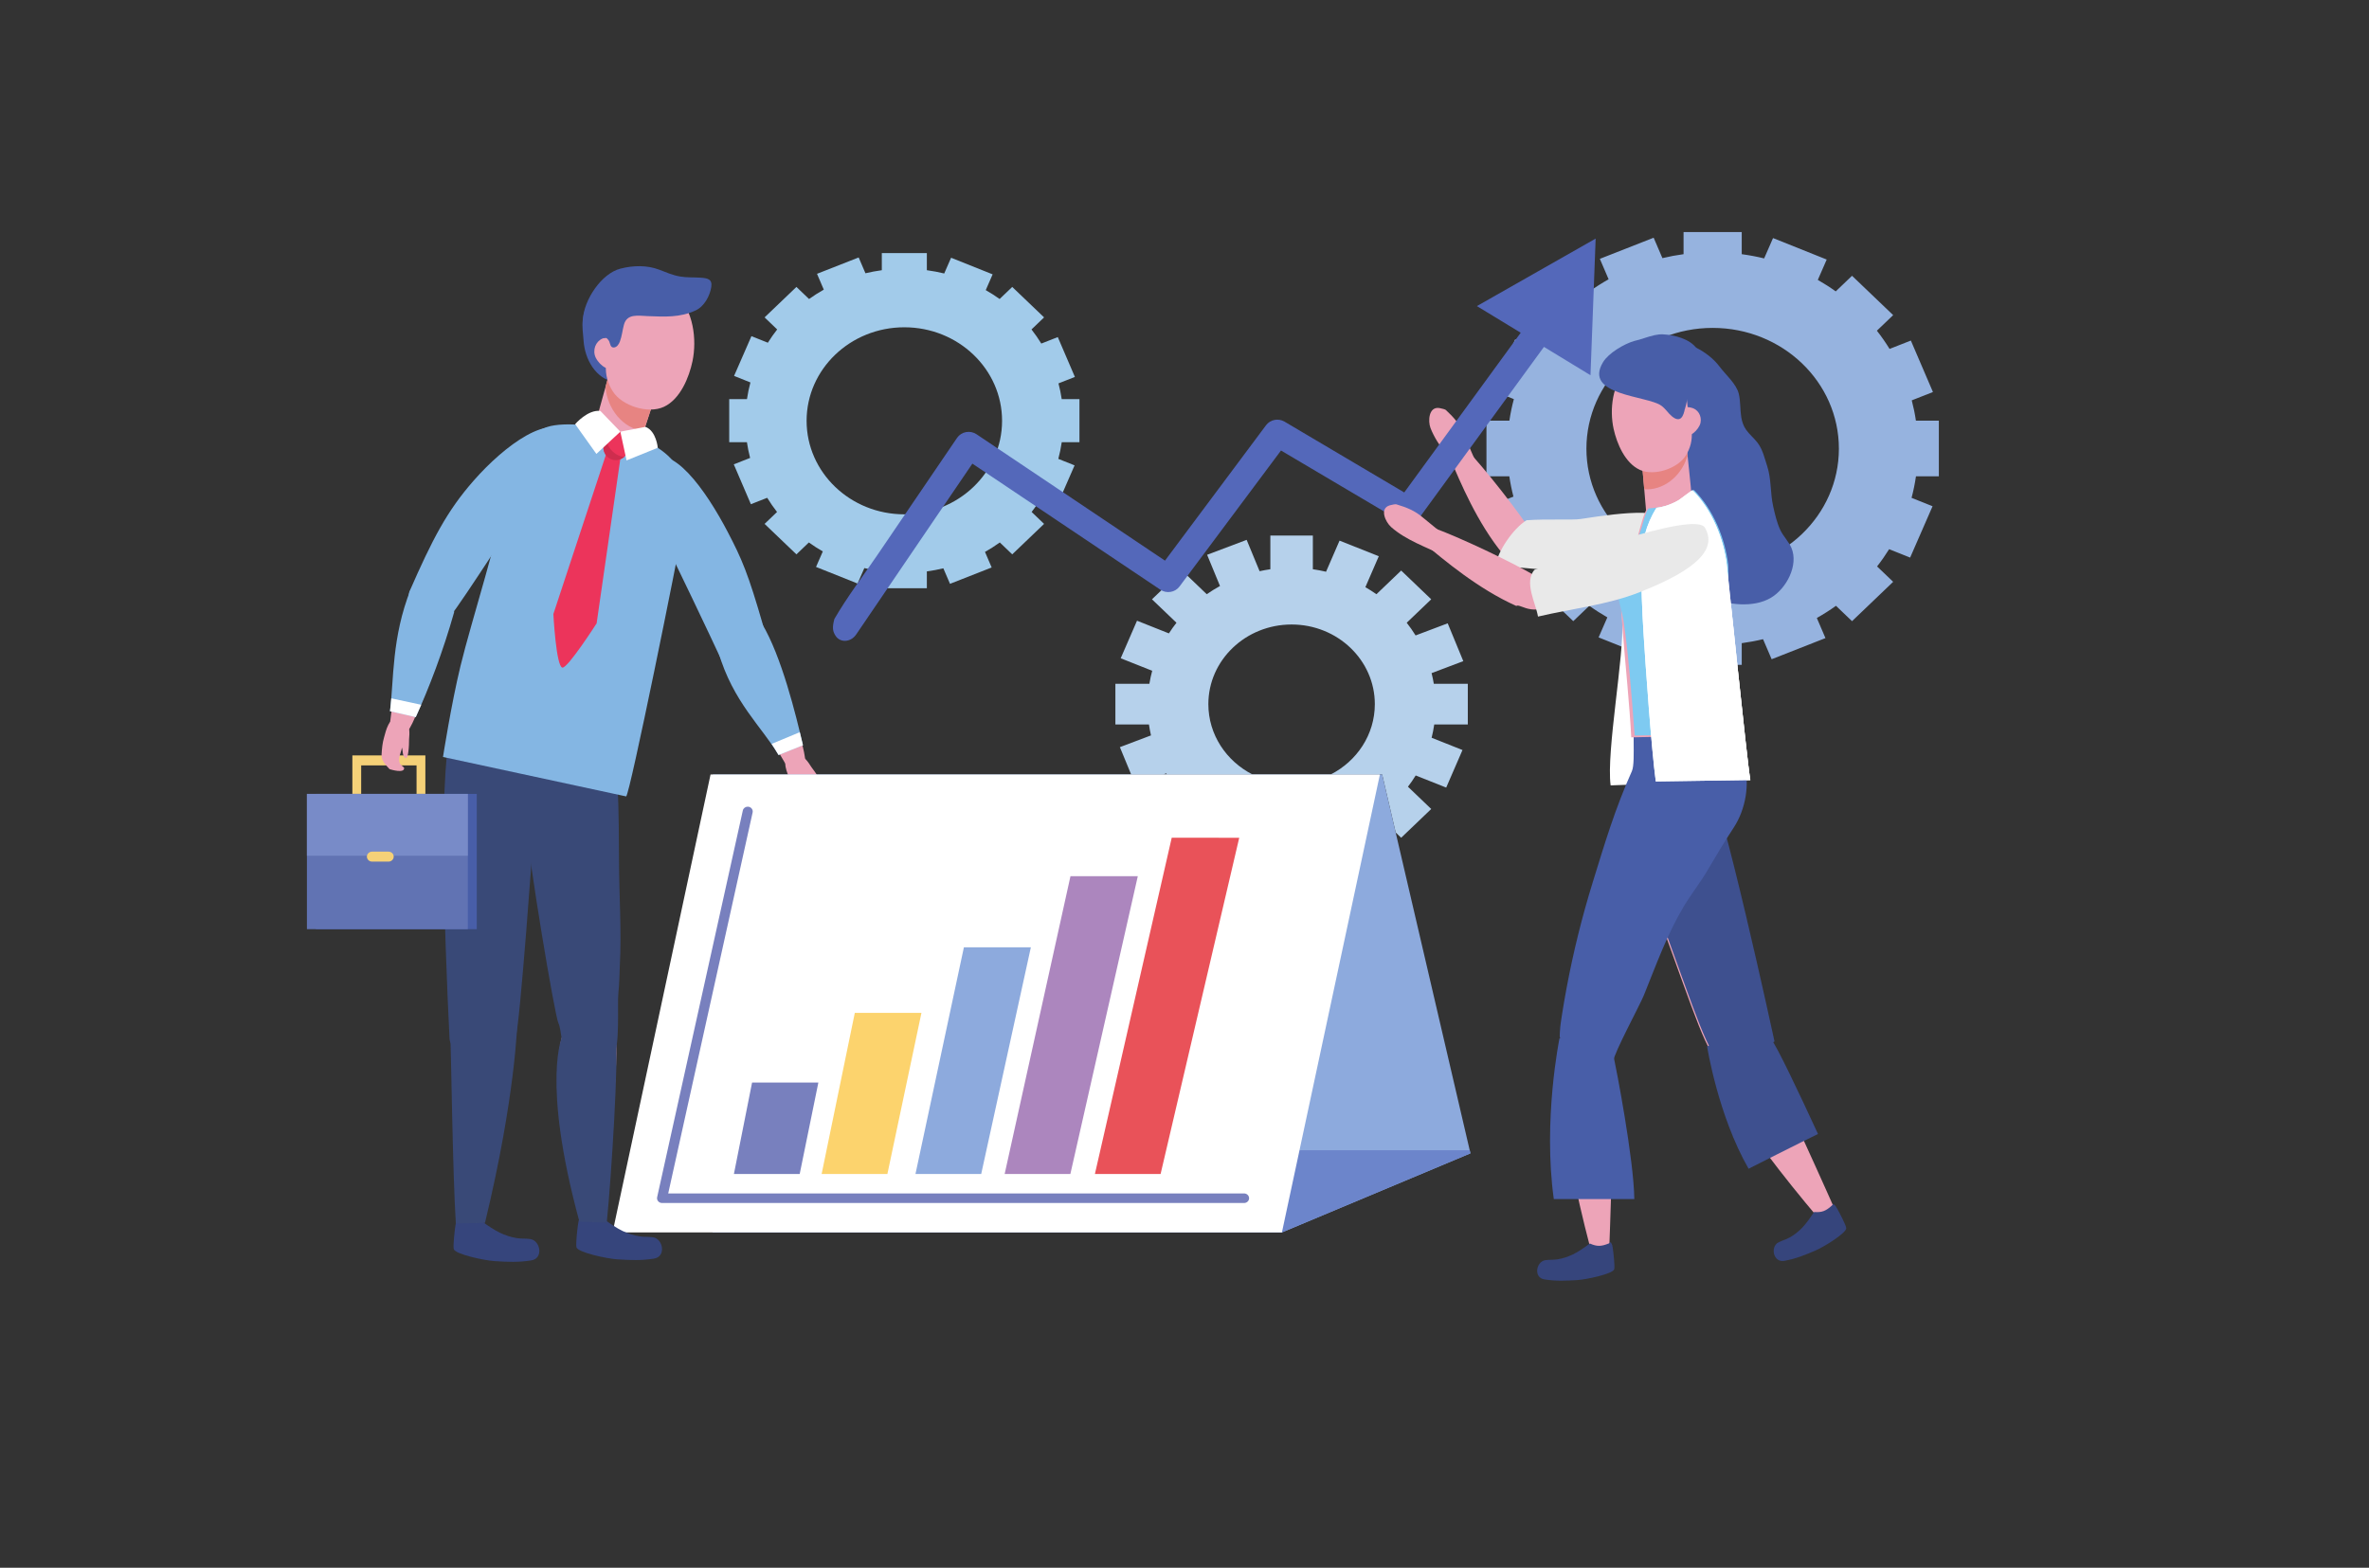 <?xml version="1.0" encoding="UTF-8" standalone="no"?>
<!-- Created with Inkscape (http://www.inkscape.org/) -->

<svg
        xmlns:dc="http://purl.org/dc/elements/1.1/"
        xmlns:cc="http://creativecommons.org/ns#"
        xmlns:rdf="http://www.w3.org/1999/02/22-rdf-syntax-ns#"
        xmlns:svg="http://www.w3.org/2000/svg"
        xmlns:sodipodi="http://sodipodi.sourceforge.net/DTD/sodipodi-0.dtd"
        xmlns:inkscape="http://www.inkscape.org/namespaces/inkscape"
        xmlns="http://www.w3.org/2000/svg"
        version="1.1"
        id="svg9273"
        xml:space="preserve"
        width="1064.89"
        height="704.845"
        viewBox="0 0 1064.89 704.845"
        sodipodi:docname="45240.svg"
        inkscape:version="0.92.4 (5da689c313, 2019-01-14)"><rect x="0" y="0" width="1064.89" height="704.845" fill="#333333" stroke="none"/>
    <defs
            id="defs9277"/>
    <sodipodi:namedview
            pagecolor="#ffffff"
            bordercolor="#666666"
            borderopacity="1"
            objecttolerance="10"
            gridtolerance="10"
            guidetolerance="10"
            inkscape:pageopacity="0"
            inkscape:pageshadow="2"
            inkscape:window-width="1920"
            inkscape:window-height="968"
            id="namedview9275"
            showgrid="false"
            fit-margin-top="0"
            fit-margin-left="0"
            fit-margin-right="0"
            fit-margin-bottom="0"
            inkscape:zoom="0.34757075"
            inkscape:cx="1194.332"
            inkscape:cy="-95.779451"
            inkscape:window-x="0"
            inkscape:window-y="32"
            inkscape:window-maximized="1"
            inkscape:current-layer="g9283"/>
    <g
            id="g9281"
            inkscape:groupmode="layer"
            inkscape:label="ink_ext_XXXXXX"
            transform="matrix(1.333,0,0,-1.333,-408.335,2049.291)"><g
       id="g9283"
       transform="scale(0.1)"><path
         d="m 7788.27,12548.011 -18.547,17.749 -45.556,195.505 h -173.82 c 88.711,45.136 149.091,134.496 149.091,237.346 0,148.345 -125.653,268.622 -280.656,268.622 -155.033,0 -280.716,-120.277 -280.716,-268.622 0,-102.85 60.441,-192.21 149.151,-237.346 h -288.849 c -0.78,1.293 -1.561,2.591 -2.341,3.889 l -10.293,-3.889 h -107.917 l -38.053,92.304 104.886,39.636 c -2.791,12.108 -5.072,24.389 -6.872,36.825 H 6824.55 v 137.172 h 114.609 c 2.461,14.877 5.642,29.552 9.543,43.941 l -106.206,42.189 54.979,126.681 107.527,-42.734 c 7.953,12.349 16.446,24.325 25.539,35.871 l -82.618,79.064 101.345,96.986 83.398,-79.812 c 14.315,9.995 29.23,19.243 44.655,27.715 l -43.425,105.257 133.306,50.374 43.635,-105.717 c 11.914,2.585 24.008,4.854 36.282,6.577 v 113.671 h 143.329 v -113.671 c 15.065,-2.125 29.89,-4.968 44.505,-8.387 l 45.495,104.885 132.375,-52.586 -45.315,-104.424 c 12.874,-7.352 25.298,-15.279 37.363,-23.694 l 83.399,79.812 101.344,-96.986 -82.618,-79.064 c 10.774,-13.7 20.707,-28.031 29.89,-42.822 l 108.277,40.897 52.608,-127.571 -106.987,-40.437 c 3.001,-11.833 5.582,-23.838 7.593,-36.015 h 114.609 v -137.172 h -113.229 c -2.191,-15.176 -5.132,-30.11 -8.793,-44.788 l 104.076,-41.354 -54.949,-126.687 -102.846,40.871 c -8.072,-13.09 -16.775,-25.754 -26.109,-37.976 l 78.477,-75.099 -101.344,-96.986"
         style="fill:#b6d1eb;fill-opacity:1;fill-rule:nonzero;stroke:none;stroke-width:0.294"
         id="path9301"
         inkscape:connector-curvature="0" /><path
            d="m 6188.783,13389.665 h -151.855 v 56.663 c -20.02,2.699 -39.713,6.404 -58.952,11.172 l -22.784,-52.155 -140.112,56.032 22.853,52.298 c -16.251,9.305 -31.967,19.386 -47.047,30.242 l -41.906,-40.121 -107.38,102.758 41.99,40.178 c -11.986,15.279 -22.994,31.305 -33.161,47.847 l -55.03,-21.625 -57.674,134.435 55.078,21.655 c -4.537,17.346 -8.115,35.066 -10.771,53.074 h -59.705 v 145.319 h 59.855 c 2.848,19.099 6.713,37.853 11.689,56.176 l -55.153,22.056 58.55,134.092 55.375,-22.172 c 9.687,15.48 20.161,30.414 31.436,44.774 l -42.48,40.667 107.38,102.729 42.546,-40.695 c 15.899,11.401 32.531,21.884 49.724,31.563 l -22.889,53.36 140.481,55.199 22.874,-53.332 c 18.054,4.337 36.483,7.754 55.213,10.31 v 57.755 h 151.855 v -57.755 c 19.867,-2.699 39.433,-6.347 58.55,-11.056 l 23.198,53.13 140.088,-56.031 -23.228,-53.189 c 16.175,-9.248 31.811,-19.213 46.786,-29.954 l 42.555,40.695 107.377,-102.729 -42.465,-40.667 c 11.944,-15.221 22.958,-31.103 33.101,-47.588 l 55.579,21.826 57.68,-134.407 -55.339,-21.74 c 4.592,-17.347 8.193,-35.009 10.864,-53.017 h 59.87 v -145.319 h -59.72 c -2.821,-19.099 -6.602,-37.911 -11.554,-56.263 l 54.859,-21.941 -58.55,-134.091 -54.859,21.941 c -9.663,-15.565 -20.137,-30.585 -31.451,-45.032 l 41.984,-40.178 -107.377,-102.758 -41.894,40.121 c -15.995,-11.517 -32.711,-22.085 -49.997,-31.851 l 22.508,-52.499 -140.478,-55.17 -22.448,52.327 c -18.186,-4.394 -36.763,-7.84 -55.639,-10.396 v -56.663 m -75.926,879.993 c -182.024,0 -329.582,-141.214 -329.582,-315.398 0,-174.212 147.557,-315.426 329.582,-315.426 182.012,0 329.573,141.214 329.573,315.426 0,174.184 -147.56,315.398 -329.573,315.398"
            style="fill:#a2cbea;fill-opacity:1;fill-rule:nonzero;stroke:none;stroke-width:0.294"
            id="path9303"
            inkscape:connector-curvature="0"/><g
            id="g9305"
            transform="matrix(0.394,0,0,0.377,3179.203,10178.77)"><path
           d="m 14613,7831.15 h -497.9 v 194.13 c -65.6,9.35 -130.2,21.96 -193.2,38.33 l -74.7,-178.71 -459.3,191.99 74.8,179.18 c -53.3,31.89 -104.8,66.37 -154.2,103.55 l -137.4,-137.43 -352,352.02 137.6,137.64 c -39.2,52.4 -75.3,107.23 -108.7,163.9 l -180.4,-74.05 -189,460.53 180.5,74.13 c -14.9,59.46 -26.7,120.17 -35.3,181.88 h -195.7 v 497.86 h 196.2 c 9.3,65.3 22,129.5 38.3,192.4 l -180.8,75.5 192,459.4 181.5,-75.9 c 31.8,52.9 66.1,104.1 103,153.3 l -139.2,139.3 352,352 139.5,-139.5 c 52.1,39.1 106.7,75 163,108.2 l -75,182.8 460.5,189 75,-182.6 c 59.2,14.9 119.7,26.6 181,35.3 v 197.8 h 497.9 v -197.8 c 65.1,-9.3 129.2,-21.7 191.8,-37.9 l 76.1,182 459.3,-192 -76.1,-182.2 c 53,-31.6 104.2,-65.7 153.4,-102.6 l 139.5,139.5 352,-352 -139.3,-139.3 c 39.2,-52.1 75.3,-106.6 108.6,-163 l 182.2,74.8 189,-460.5 -181.4,-74.5 c 15,-59.3 26.9,-119.9 35.7,-181.5 h 196.2 v -497.86 h -195.8 c -9.2,-65.45 -21.6,-129.87 -37.8,-192.78 l 179.8,-75.19 -191.9,-459.32 -179.8,75.15 c -31.8,-53.26 -66.1,-104.82 -103.2,-154.25 l 137.7,-137.64 -352,-352.02 -137.5,137.43 c -52.3,-39.39 -107.1,-75.67 -163.8,-109.12 l 73.8,-179.78 -460.5,-189.06 -73.6,179.27 c -59.6,-15.05 -120.5,-26.83 -182.4,-35.65 v -194.13 m -249,3014.65 c -596.7,0 -1080.4,-483.8 -1080.4,-1080.52 0,-596.71 483.7,-1080.47 1080.4,-1080.47 596.8,0 1080.5,483.76 1080.5,1080.47 0,596.72 -483.7,1080.52 -1080.5,1080.52"
           style="fill:#96b3df;fill-opacity:1;fill-rule:nonzero;stroke:none"
           id="path9307"
           inkscape:connector-curvature="0" /></g><g
            id="g9309"
            transform="matrix(0.355,0,0,0.34,3179.203,10178.77)"><path
           d="m 15408.2,10241.1 c -100.4,-168.1 -143.4,-349.94 -144.2,-550.94 -1,-257.64 -210.8,-66.19 -180.8,-574.49 20,-338.17 -152.8,-1292.16 -110.3,-1628 l 1327.1,53.09 c -32.8,196.27 -213.3,2048.29 -224.2,2139.61 -30,252.86 -137.3,537.73 -324.7,734.83 -3.6,3.8 -119.5,-90.8 -134.2,-99.5 -53.5,-31.9 -110.3,-55.5 -171.3,-68.7 -9.4,-2 -22.8,-4 -37.4,-5.9"
           style="fill:#ffffff;fill-opacity:1;fill-rule:nonzero;stroke:none"
           id="path9311"
           inkscape:connector-curvature="0" /></g><g
            id="g9313"
            transform="matrix(0.312,0,0,0.299,3179.203,10178.77)"><path
           d="m 15873.3,11122.9 c 55.4,12.1 373.4,-113.1 402.4,-25 24.3,73.7 -41.4,194.7 -41.4,194.6 -180,298.3 -580.2,822.9 -752.1,1008.4 -168.8,182.5 -180.5,-95.6 -180.5,-95.6 109.6,-271.4 292.3,-727.4 571.6,-1082.4"
           style="fill:#eda4b8;fill-opacity:1;fill-rule:nonzero;stroke:none"
           id="path9315"
           inkscape:connector-curvature="0" /></g><g
            id="g9317"
            transform="matrix(0.34,0,0,0.325,3179.203,10178.77)"><path
           d="m 14799.3,10584.9 c 199.6,15.4 457.7,0.2 535.4,12.8 452.5,73.6 883.8,125.1 922,-82.1 43.3,-234.7 -436.7,-387.6 -828.8,-433.1 -341,-39.7 -577.5,5.2 -936.7,33.3 22.6,143.3 169.5,378.3 308.1,469.1"
           style="fill:#e9e9e9;fill-opacity:1;fill-rule:nonzero;stroke:none"
           id="path9319"
           inkscape:connector-curvature="0" /></g><path
            d="m 7918.094,13997.11 c 8.823,-1.608 18.666,-4.308 21.007,-6.491 26.739,-25.014 45.526,-45.779 59.271,-79.553 4.321,-10.568 63.202,-146.612 66.292,-146.01 l -65.122,2.04 c -39.764,52.958 -88.14,100.891 -112.268,162.523 -9.274,23.751 -6.212,74.298 30.82,67.491"
            style="fill:#eda4b8;fill-opacity:1;fill-rule:nonzero;stroke:none;stroke-width:0.294"
            id="path9321"
            inkscape:connector-curvature="0"/><g
            id="g9323"
            transform="matrix(0.365,0,0,0.349,3179.203,10178.77)"><path
           d="m 15769.6,10853.5 c 6.7,-42.8 19.1,-84.3 45.1,-122.6 30.9,-45.5 72.1,-79.7 104.7,-123.8 48.1,-65.1 65.8,-150.9 89.9,-227.6 38.9,-124.3 27.5,-257.4 54.8,-386.12 15.9,-75.21 35.1,-162.99 67.3,-232.81 27.5,-59.55 78.1,-111.68 102.1,-171.71 66.5,-166.33 -45.6,-392.6 -191.6,-482.19 -157.7,-96.84 -397.2,-70.35 -558,5.54 -135.3,63.9 -143.3,207.55 -158.8,344.41 -18.4,162.26 -43.5,354.39 -130.3,496.09 -118.1,192.59 -315.9,343.69 -394.5,559.09 -44.1,120.2 -89.6,244.5 -115.8,370 -24.3,116.7 -23.5,234 -0.6,350.8 10.1,51.3 18.2,132.1 46.2,176.4 28.8,45.4 73.5,55.5 126.4,75.3 69.3,25.9 135.9,72 207.4,90.4 176.5,45.7 404,-90.9 503.1,-230.1 57.5,-80.7 158,-169.3 180,-266.3 16.7,-73.3 11.1,-151.1 22.6,-224.8"
           style="fill:#485ea8;fill-opacity:1;fill-rule:nonzero;stroke:none"
           id="path9325"
           inkscape:connector-curvature="0" /></g><g
            id="g9327"
            transform="matrix(0.345,0,0,0.33,3179.203,10178.77)"><path
           d="m 16285.5,11420.6 c -14.4,-72.4 -119.4,-169.2 -145.8,-107.2 -16.1,37.9 -30.5,121.3 -15.9,193.8 14.4,72.4 2.3,81.7 68.3,68.5 66.1,-13.2 107.9,-82.6 93.4,-155.1"
           style="fill:#eda4b8;fill-opacity:1;fill-rule:nonzero;stroke:none"
           id="path9329"
           inkscape:connector-curvature="0" /></g><g
            id="g9331"
            transform="matrix(0.343,0,0,0.329,3179.203,10178.77)"><path
           d="m 16240.9,11241.9 c -11.2,146.9 -441.8,-126.2 -441.8,-126.2 l 46.1,-560.4 c 0,0 4.5,22.5 216.3,17.5 129,-3 238.5,3.2 232,123.8 -3.9,74.5 -48.6,494.5 -52.6,545.3"
           style="fill:#eda4b8;fill-opacity:1;fill-rule:nonzero;stroke:none"
           id="path9333"
           inkscape:connector-curvature="0" /></g><g
            id="g9335"
            transform="matrix(0.342,0,0,0.328,3179.203,10178.77)"><path
           d="m 16293.7,11131.8 c -61.1,-197.4 -236.5,-339.7 -420.2,-325.1 l -29.3,340.7 c 0,0 431.8,273.8 443,126.5 1.2,-15.6 6.2,-66 12.8,-130.4 -2.6,-3.2 -4.8,-7 -6.3,-11.7"
           style="fill:#e78482;fill-opacity:1;fill-rule:nonzero;stroke:none"
           id="path9337"
           inkscape:connector-curvature="0" /></g><g
            id="g9339"
            transform="matrix(0.343,0,0,0.328,3179.203,10178.77)"><path
           d="m 15784.7,11005.9 c 142.3,-67.6 371.4,15 449.7,145.6 47.4,79.1 65.6,159 59.6,247.5 -6.9,99.7 -36,188.5 -43.7,288.6 -3.3,43.2 -7.7,86.6 -20,128.3 -19.6,66.7 -59.9,127.6 -114.1,173 -53.4,44.6 -123.3,57 -188.3,78.5 -55.1,18.1 -117.4,41.8 -176.5,38.2 -40.6,-2.5 -61.3,-32 -88.9,-59.8 -149.3,-150.7 -178.5,-419.8 -136,-619.9 31.5,-148.9 111.8,-350.5 258.2,-420"
           style="fill:#eda4b8;fill-opacity:1;fill-rule:nonzero;stroke:none"
           id="path9341"
           inkscape:connector-curvature="0" /></g><g
            id="g9343"
            transform="matrix(0.359,0,0,0.344,3179.203,10178.77)"><path
           d="m 14944.8,7150.95 c 12.8,-267.49 92.9,-443.28 151,-595.44 302.8,-793.03 522.2,-1545.05 650.4,-1760.85 140.3,-236 553.8,188.16 553.8,188.16 0,0 -570.6,2363.78 -702.1,2515.7 -131.5,151.87 -663.4,-133.09 -653.1,-347.57"
           style="fill:#eda4b8;fill-opacity:1;fill-rule:nonzero;stroke:none"
           id="path9345"
           inkscape:connector-curvature="0" /></g><g
            id="g9347"
            transform="matrix(0.36,0,0,0.345,3179.203,10178.77)"><path
           d="m 14913.1,7135.78 c 12.8,-266.92 92.7,-442.34 150.7,-594.18 302.1,-791.35 521.1,-1541.77 649,-1757.11 139.9,-235.5 587.2,92 587.2,92 0,0 -505.3,2440.19 -636.6,2591.74 -131.2,151.59 -760.6,-118.43 -750.3,-332.45"
           style="fill:#3e508f;fill-opacity:1;fill-rule:nonzero;stroke:none"
           id="path9349"
           inkscape:connector-curvature="0" /></g><g
            id="g9351"
            transform="matrix(0.373,0,0,0.357,3179.203,10178.77)"><path
           d="m 15260.4,4315.86 c 0,0 101,-327.46 891.6,-1302.42 105.8,-130.42 148,58.24 148,58.24 0,0 -616.3,1454.76 -721.3,1594.6 -105.1,139.93 -318.3,-350.42 -318.3,-350.42"
           style="fill:#eda4b8;fill-opacity:1;fill-rule:nonzero;stroke:none"
           id="path9353"
           inkscape:connector-curvature="0" /></g><g
            id="g9355"
            transform="matrix(0.369,0,0,0.354,3179.203,10178.77)"><path
           d="m 15665.7,3539.22 c -280.3,508.43 -379.2,1165.17 -379.2,1165.17 0,0 480.1,210.03 586,69.03 53.5,-71.22 246.7,-494.38 427.5,-903.32 -140.8,-69.85 -632.9,-330.32 -634.3,-330.88"
           style="fill:#3e508f;fill-opacity:1;fill-rule:nonzero;stroke:none"
           id="path9357"
           inkscape:connector-curvature="0" /></g><g
            id="g9359"
            transform="matrix(0.346,0,0,0.331,3179.203,10178.77)"><path
           d="m 15526.4,7546.8 c -155.5,-230.3 -198,-426.11 -244.3,-588.74 -240.7,-847.1 -362.1,-1497.26 -389.4,-1756.23 -30,-283.24 413.9,-298.57 413.9,-298.57 0,0 993.4,2318.89 978.4,2526.83 -15.1,207.96 -634,301.32 -758.6,116.71"
           style="fill:#eda4b8;fill-opacity:1;fill-rule:nonzero;stroke:none"
           id="path9361"
           inkscape:connector-curvature="0" /></g><g
            id="g9363"
            transform="matrix(0.327,0,0,0.313,3179.203,10178.77)"><path
           d="m 15765.9,4918.49 c 0,0 -64.2,-398.39 283,-1784.06 46.4,-185.26 191.6,1.1 191.6,1.1 0,0 59.5,1546.45 18.3,1741.25 -41.1,194.8 -492.9,41.71 -492.9,41.71"
           style="fill:#eda4b8;fill-opacity:1;fill-rule:nonzero;stroke:none"
           id="path9365"
           inkscape:connector-curvature="0" /></g><g
            id="g9367"
            transform="matrix(0.331,0,0,0.317,3179.203,10178.77)"><path
           d="m 15479.7,3629.58 c -112.6,841.58 57.8,1709.65 57.8,1709.65 0,0 513.8,-15.15 554.6,-207.92 22.9,-108.59 201.6,-1067.92 207.9,-1501.73 h -820.3"
           style="fill:#485ea8;fill-opacity:1;fill-rule:nonzero;stroke:none"
           id="path9369"
           inkscape:connector-curvature="0" /></g><g
            id="g9371"
            transform="matrix(0.355,0,0,0.34,3179.203,10178.77)"><path
           d="m 14554.6,5478.42 c 63.2,352.74 145.8,701.92 247.5,1045.44 115.4,390.12 212.9,732.37 372.9,1105.48 41.2,95.78 -13.1,502.88 49.4,544.36 146,96.75 518.9,-21.28 717.8,-60.55 47.4,-9.4 77.6,-33.49 118.5,-59.24 66.8,-42.11 155,-269.03 177.7,-344.71 61.6,-205.72 15.2,-462.28 -94.4,-637.2 -87.7,-140 -170.5,-283.13 -251.1,-427.35 -69.2,-123.92 -155,-234.48 -226,-359.08 -158.7,-277.71 -261.8,-579.77 -377.6,-878.37 -39.1,-101 -287.7,-580.2 -288.9,-650.24 -6.1,-370.84 -337.5,156.07 -451.3,189.31 -65.6,19.12 -61.8,31.3 -57.8,101.84 3,53.89 10.8,107.43 18.9,160.72 13.5,90.09 28.3,179.92 44.4,269.59"
           style="fill:#485ea8;fill-opacity:1;fill-rule:nonzero;stroke:none"
           id="path9373"
           inkscape:connector-curvature="0" /></g><g
            id="g9375"
            transform="matrix(0.35,0,0,0.335,3179.203,10178.77)"><path
           d="m 15385.6,8082.82 c -32.6,649.86 -158.9,1605.89 -76.9,1698.36 144.1,162.75 150.9,518.22 255.2,648.72 156.1,195 290.8,286.6 485.8,4.3 66.1,-95.7 147.9,-669.42 163.4,-741.08 34.7,-158.83 47.8,-950.07 86.9,-1587.44 l -914.4,-22.86"
           style="fill:#eda4b8;fill-opacity:1;fill-rule:nonzero;stroke:none"
           id="path9377"
           inkscape:connector-curvature="0" /></g><g
            id="g9379"
            transform="matrix(0.351,0,0,0.336,3179.203,10178.77)"><path
           d="m 15374.5,8077.01 c -33.6,475.59 -65.6,868.97 -107,1150.05 -12.5,85.14 -38.4,167.57 -52.5,251.48 -13.1,77.66 23.8,184.48 55,254.55 31.8,71.43 65.2,142.92 95.5,215.13 29.9,71.08 53.1,144.58 76.4,217.98 7.2,22.8 45.8,189.1 68.8,191 2.5,0.3 89.3,7.7 123.7,15.1 61.7,13.3 119.2,37.2 173.4,69.4 14.8,8.8 132.1,104.6 135.8,100.7 189.7,-199.5 298.3,-487.8 328.7,-743.74 10.9,-92.44 -5.6,-1505.16 27.7,-1703.84 l -925.5,-17.81"
           style="fill:#7ecaf1;fill-opacity:1;fill-rule:nonzero;stroke:none"
           id="path9381"
           inkscape:connector-curvature="0" /></g><g
            id="g9383"
            transform="matrix(0.355,0,0,0.34,3179.203,10178.77)"><path
           d="m 15408.2,10241.1 c -100.4,-168.1 -143.4,-349.94 -144.2,-550.94 -0.9,-231.56 8.2,-465.29 21.8,-696.44 20,-338.14 73.7,-1130.91 116.1,-1466.76 l 898.1,13.8 c -32.8,196.27 -213.3,2048.29 -224.2,2139.61 -30,252.86 -137.3,537.73 -324.7,734.83 -3.6,3.8 -119.5,-90.8 -134.2,-99.5 -53.5,-31.9 -110.3,-55.5 -171.3,-68.7 -9.4,-2 -22.8,-4 -37.4,-5.9"
           style="fill:#ffffff;fill-opacity:1;fill-rule:nonzero;stroke:none"
           id="path9385"
           inkscape:connector-curvature="0" /></g><g
            id="g9387"
            transform="matrix(0.355,0,0,0.34,3179.203,10178.77)"><path
           d="m 15408.2,10241.1 c -100.4,-168.1 -143.4,-349.94 -144.2,-550.94 -0.9,-231.56 8.2,-465.29 21.8,-696.44 20,-338.14 73.7,-1130.91 116.1,-1466.76 l 898.1,13.8 c -32.8,196.27 -213.3,2048.29 -224.2,2139.61 -30,252.86 -137.3,537.73 -324.7,734.83 -3.6,3.8 -119.5,-90.8 -134.2,-99.5 -53.5,-31.9 -110.3,-55.5 -171.3,-68.7 -9.4,-2 -22.8,-4 -37.4,-5.9"
           style="fill:#ffffff;fill-opacity:1;fill-rule:nonzero;stroke:none"
           id="path9389"
           inkscape:connector-curvature="0" /></g><g
            id="g9391"
            transform="matrix(0.345,0,0,0.331,3179.203,10178.77)"><path
           d="m 15836.1,12278.9 c -66.4,-14.8 -133.2,-44.7 -198.2,-59.1 -99.6,-29.7 -251.5,-124 -304.6,-215.2 -198.8,-341.5 431.8,-340.3 568.9,-444 43,-32.5 66.7,-76.8 103.7,-108.5 85.9,-73.5 113.8,4.4 127.3,79.1 -3.4,-18.5 0.6,-4.6 11.8,41.7 24.5,101.4 24,184.2 83,272.4 51.7,77.6 72,218.5 17.8,300.1 -63.6,95.7 -219.4,136.8 -327.3,141.9 -27.4,1.2 -54.8,-2.3 -82.4,-8.4"
           style="fill:#485ea8;fill-opacity:1;fill-rule:nonzero;stroke:none"
           id="path9393"
           inkscape:connector-curvature="0" /></g><g
            id="g9395"
            transform="matrix(0.327,0,0,0.313,3179.203,10178.77)"><path
           d="m 15581.5,3017.39 c 54.7,8.07 71.8,0.46 126.7,9.45 54.2,8.9 107.4,27.88 156.6,52.19 48.5,24.11 119.2,73.37 160.9,106.66 5.3,4.22 10.6,7.71 15.9,10.92 74.2,-34.22 116.7,-31.92 196.1,1.65 7.6,3.21 12.5,7.79 15.2,13.2 2.3,-1.83 4.5,-3.94 6.3,-6.32 12.7,-16.24 15,-38.8 18,-58.52 5.6,-36.78 22.8,-189.49 15.3,-225.72 -10.7,-51.17 -289.2,-112.16 -380.6,-117.85 -123,-7.61 -217,-12.75 -338.5,6.97 -118.5,19.17 -84.8,193.8 8.1,207.37"
           style="fill:#36457c;fill-opacity:1;fill-rule:nonzero;stroke:none"
           id="path9397"
           inkscape:connector-curvature="0" /></g><g
            id="g9399"
            transform="matrix(0.375,0,0,0.359,3179.203,10178.77)"><path
           d="m 15681.8,2796.9 c 42.4,23.22 58.7,22.18 100.9,46.28 41.6,23.63 79.5,55.42 112.3,90.26 32.5,34.43 75.4,96.26 99.4,136.14 3,5.04 6.3,9.53 9.7,13.77 71.1,-5.52 105.2,9.29 160.1,60.87 5.2,4.96 7.7,10.25 8.4,15.45 2.5,-0.8 4.8,-1.92 7,-3.28 15.4,-9.45 24.1,-27.23 32.6,-42.45 15.6,-28.42 76.1,-148.23 81,-180.1 6.8,-45.09 -202.7,-179.63 -275.8,-211.98 -98.4,-43.65 -173.7,-76.4 -279.2,-97.14 -102.8,-20.34 -128.3,132.94 -56.4,172.18"
           style="fill:#36457c;fill-opacity:1;fill-rule:nonzero;stroke:none"
           id="path9401"
           inkscape:connector-curvature="0" /></g><path
            d="m 5534.132,13179.036 c 13.709,17.03 62.202,60.943 93.479,50.288 26.211,-8.932 28.957,-21.856 28.942,-21.827 55.066,-136.274 94.652,-263.981 117.94,-370.255 22.904,-104.51 -61.266,-42.077 -61.266,-42.077 -59.975,104.485 -125.482,198.294 -179.095,383.871"
            style="fill:#eda4b8;fill-opacity:1;fill-rule:nonzero;stroke:none;stroke-width:0.294"
            id="path9403"
            inkscape:connector-curvature="0"/><path
            d="m 5609.743,13220.22 c -21.73,213.701 -66.206,231.249 -105.093,333.145 -56.956,149.198 -220.305,300.808 -269.354,209.566 -24.038,-44.716 238.669,-504.343 276.007,-591.736 31.508,4.337 61.635,37.939 98.44,49.025"
            style="fill:#eda4b8;fill-opacity:1;fill-rule:nonzero;stroke:none;stroke-width:0.294"
            id="path9405"
            inkscape:connector-curvature="0"/><path
            d="m 5497.331,13144.629 c -33.407,72.747 -172.451,364.795 -187.894,391.648 -89.968,156.32 -134.065,223.237 -63.214,283.289 80.26,68.065 197.927,-100.432 270.561,-239.262 47.962,-91.643 69.285,-140.581 120.263,-317.924 1.179,-55.314 -87.042,-150.663 -139.716,-117.751"
            style="fill:#84b6e3;fill-opacity:1;fill-rule:nonzero;stroke:none;stroke-width:0.294"
            id="path9407"
            inkscape:connector-curvature="0"/><path
            d="m 5799.615,12786.136 c -13.03,20.842 -25.284,36.91 -49.199,47.826 l -1.942,-0.806 c 0.858,-2.459 1.72,-4.914 2.581,-7.384 0,0 -4.814,6.318 1.023,-2.88 0.267,-0.739 0.525,-1.477 0.792,-2.229 -7.869,5.804 -16.554,8.288 -25.788,3.633 -30.379,-15.316 -8.442,-58.318 0.12,-80.237 6.956,-17.8 17.466,-34.411 28.288,-50.267 5.384,-7.869 27.814,-37.163 40.067,-35.038 14.642,2.556 42.909,14.618 41.654,26.364 -0.636,5.902 -35.631,60.73 -38.887,63.37 8.241,-6.686 16.977,-19.733 29.395,-19.193 12.799,0.568 -17.787,43.696 -28.105,56.841"
            style="fill:#eda4b8;fill-opacity:1;fill-rule:nonzero;stroke:none;stroke-width:0.294"
            id="path9409"
            inkscape:connector-curvature="0"/><path
            d="m 5771.01,12860.014 c -23.714,102.44 -72.229,300.01 -138.176,410.005 -35.808,19.328 -30.313,-17.95 -56.524,-9.018 -31.274,10.655 -76.724,-69.529 -90.43,-86.561 48.506,-167.893 147.78,-253.85 202.857,-347.376 l 82.273,32.95"
            style="fill:#84b6e3;fill-opacity:1;fill-rule:nonzero;stroke:none;stroke-width:0.294"
            id="path9411"
            inkscape:connector-curvature="0"/><path
            d="m 5665.404,12864.544 c 8.307,-12.835 16.154,-25.314 23.333,-37.48 l 82.273,32.95 c -3.28,14.168 -6.878,28.903 -10.729,44.021 l -94.877,-39.491"
            style="fill:#ffffff;fill-opacity:1;fill-rule:nonzero;stroke:none;stroke-width:0.294"
            id="path9413"
            inkscape:connector-curvature="0"/><path
            d="m 8021.839,11483.553 -635.707,-266.689 H 5467.009 v 1544.401 h 2257.159 l 297.671,-1277.712"
            style="fill:#8daadd;fill-opacity:1;fill-rule:nonzero;stroke:none;stroke-width:0.294"
            id="path9415"
            inkscape:connector-curvature="0"/><path
            d="m 5467.009,11493.978 v -277.114 h 1919.123 l 635.707,266.689 -2.43,10.425 H 5467.009"
            style="fill:#6c85cb;fill-opacity:1;fill-rule:nonzero;stroke:none;stroke-width:0.294"
            id="path9417"
            inkscape:connector-curvature="0"/><path
            d="M 7386.132,11216.864 H 5128.979 l 330.374,1544.401 h 2257.162 l -330.383,-1544.401"
            style="fill:#ffffff;fill-opacity:1;fill-rule:nonzero;stroke:none;stroke-width:0.294"
            id="path9419"
            inkscape:connector-curvature="0"/><path
            d="m 6672.728,11413.851 h -221.596 l 221.986,1004.579 227.028,-0.144 -227.418,-1004.435"
            style="fill:#ac86be;fill-opacity:1;fill-rule:nonzero;stroke:none;stroke-width:0.294"
            id="path9421"
            inkscape:connector-curvature="0"/><path
            d="m 6977.002,11413.851 265.171,1134.074 -227.628,0.173 -259.079,-1134.247 h 221.536"
            style="fill:#e95259;fill-opacity:1;fill-rule:nonzero;stroke:none;stroke-width:0.294"
            id="path9423"
            inkscape:connector-curvature="0"/><path
            d="m 6372.055,11413.851 167.457,764.541 -225.797,0.115 -163.334,-764.656 h 221.674"
            style="fill:#8daadd;fill-opacity:1;fill-rule:nonzero;stroke:none;stroke-width:0.294"
            id="path9425"
            inkscape:connector-curvature="0"/><path
            d="m 5759.987,11413.851 h -221.848 l 61.302,308.619 223.516,-0.06 -62.971,-308.562"
            style="fill:#7880be;fill-opacity:1;fill-rule:nonzero;stroke:none;stroke-width:0.294"
            id="path9427"
            inkscape:connector-curvature="0"/><path
            d="m 6055.708,11413.851 114.819,543.401 -224.711,0.09 -111.881,-543.487 h 221.773"
            style="fill:#fcd36d;fill-opacity:1;fill-rule:nonzero;stroke:none;stroke-width:0.294"
            id="path9429"
            inkscape:connector-curvature="0"/><path
            d="M 7258.528,11316.09 H 5295.791 c -5.09,0 -9.909,2.211 -13.114,5.973 -3.202,3.792 -4.451,8.76 -3.397,13.528 L 5568.236,12640 c 1.677,7.582 8.691,12.809 16.466,12.809 1.17,0 2.356,-0.116 3.544,-0.345 9.117,-1.895 14.939,-10.454 13.012,-19.155 l -284.647,-1284.938 h 1941.916 c 9.334,0 16.896,-7.209 16.896,-16.141 0,-8.903 -7.562,-16.14 -16.896,-16.14"
            style="fill:#7880be;fill-opacity:1;fill-rule:nonzero;stroke:none;stroke-width:0.294"
            id="path9431"
            inkscape:connector-curvature="0"/><path
            d="m 5255.619,14411.675 c -31.835,12.408 -65.671,11.201 -98.515,3.389 -15.218,-3.618 -25.944,-6.002 -41.654,-6.605 -53.049,-2.039 -81.13,-71.196 -86.928,-113.299 -3.175,-23.147 1.125,-47.617 2.677,-70.707 4.063,-60.684 39.064,-128.864 107.452,-140.581 43.599,-7.496 93.323,5.657 127.589,32.309 85.715,66.6 109.85,248.625 -10.621,295.494"
            style="fill:#485ea8;fill-opacity:1;fill-rule:nonzero;stroke:none;stroke-width:0.294"
            id="path9433"
            inkscape:connector-curvature="0"/><path
            d="m 4251.509,12825.703 v -139.436 h 29.713 v 105.774 h 186.757 v -105.774 h 29.719 v 139.436 h -246.189"
            style="fill:#f5d178;fill-opacity:1;fill-rule:nonzero;stroke:none;stroke-width:0.294"
            id="path9435"
            inkscape:connector-curvature="0"/><path
            d="m 4960.282,11881.232 c 0,0 -61.176,-149.658 64.96,-631.369 10.101,-38.571 41.492,-36.13 58.298,-23.694 11.26,8.329 11.32,24.067 11.32,24.067 0,0 59.441,548.8 44.472,616.521 -14.966,67.72 -179.05,14.475 -179.05,14.475"
            style="fill:#eda4b8;fill-opacity:1;fill-rule:nonzero;stroke:none;stroke-width:0.294"
            id="path9437"
            inkscape:connector-curvature="0"/><path
            d="m 5122.587,12989.171 h -292.342 c 0.03,-1.235 0.069,-2.484 0.075,-3.676 0.192,-53.547 0.6,-107.084 1.365,-160.631 1.912,-135.418 -1.24,-100.607 6.977,-235.812 6.989,-115.022 94.829,-637.687 107.425,-665.545 12.787,-28.26 6.704,-79.668 32.144,-101.064 40.484,-34.033 119.639,-52.04 153.625,-9.535 22.964,28.691 12.595,175.849 16.779,212.438 3.544,31.074 3.412,62.896 4.895,91.96 5.969,116.744 -2.293,233.747 -2.788,350.55 -0.699,163.671 -1.182,321.675 -28.156,521.315"
            style="fill:#394977;fill-opacity:1;fill-rule:nonzero;stroke:none;stroke-width:0.294"
            id="path9439"
            inkscape:connector-curvature="0"/><path
            d="m 5265.307,11200.465 c -19.909,2.786 -26.094,0.144 -46.045,3.274 -19.648,3.073 -39.001,9.679 -56.831,18.151 -17.625,8.357 -43.296,25.474 -58.427,37.048 -1.912,1.465 -3.847,2.7 -5.792,3.791 -26.925,-11.89 -42.35,-11.114 -71.202,0.574 -2.74,1.121 -4.526,2.7 -5.519,4.567 -0.831,-0.632 -1.587,-1.35 -2.272,-2.183 -4.628,-5.658 -5.435,-13.469 -6.527,-20.334 -2.017,-12.779 -8.292,-65.853 -5.561,-78.404 3.862,-17.805 104.997,-39 138.179,-40.953 44.682,-2.642 78.771,-4.452 122.889,2.383 43.02,6.663 30.811,67.376 -2.893,72.086"
            style="fill:#36457c;fill-opacity:1;fill-rule:nonzero;stroke:none;stroke-width:0.294"
            id="path9441"
            inkscape:connector-curvature="0"/><path
            d="m 5068.625,14177.152 c 5.891,-26.508 46.543,-61.517 56.371,-38.685 6.014,13.986 11.089,44.63 5.198,71.138 -5.888,26.48 -1.287,29.955 -26.538,24.814 -25.242,-5.141 -40.928,-30.787 -35.031,-57.267"
            style="fill:#eda4b8;fill-opacity:1;fill-rule:nonzero;stroke:none;stroke-width:0.294"
            id="path9443"
            inkscape:connector-curvature="0"/><path
            d="m 5119.316,14118.019 c 16.464,51.35 153.674,-80.271 153.674,-80.271 l -64.024,-195.637 c 0,0 0.216,8.358 -78.924,23.521 -48.236,9.248 -81.493,1.235 -69.012,43.625 7.722,26.192 52.587,191.013 58.286,208.762"
            style="fill:#eda4b8;fill-opacity:1;fill-rule:nonzero;stroke:none;stroke-width:0.294"
            id="path9445"
            inkscape:connector-curvature="0"/><path
            d="m 5105.052,14068.133 c 6.185,-74.9 59.321,-139.375 128.621,-148.853 l 39.316,118.468 c 0,0 -137.201,131.621 -153.674,80.271 -1.744,-5.428 3.136,10.683 -4.667,-11.632 0.714,-1.349 -9.744,-36.473 -9.597,-38.254"
            style="fill:#e78482;fill-opacity:1;fill-rule:nonzero;stroke:none;stroke-width:0.294"
            id="path9447"
            inkscape:connector-curvature="0"/><path
            d="m 5302.222,14001.504 c -53.841,-25.273 -141.423,3.791 -171.851,51.035 -18.399,28.547 -25.722,57.611 -23.822,89.863 2.137,36.359 12.802,68.84 15.251,105.343 1.059,15.738 2.512,31.563 7.001,46.813 7.163,24.353 22.177,46.726 42.618,63.527 20.086,16.485 46.699,21.338 71.322,29.438 20.86,6.863 44.496,15.766 66.962,14.703 15.503,-0.717 23.528,-11.372 34.137,-21.367 57.572,-54.222 69.927,-152.098 54.724,-225.189 -11.335,-54.395 -40.928,-128.204 -96.342,-154.166"
            style="fill:#eda4b8;fill-opacity:1;fill-rule:nonzero;stroke:none;stroke-width:0.294"
            id="path9449"
            inkscape:connector-curvature="0"/><path
            d="m 4749.355,11897.487 c 0,0 61.176,-149.686 -64.96,-631.398 -10.101,-38.57 -41.492,-36.1 -58.298,-23.693 -11.266,8.328 -11.32,24.067 -11.32,24.067 0,0 -30.307,558.737 -15.344,626.457 14.966,67.721 149.922,4.567 149.922,4.567"
            style="fill:#eda4b8;fill-opacity:1;fill-rule:nonzero;stroke:none;stroke-width:0.294"
            id="path9451"
            inkscape:connector-curvature="0"/><path
            d="m 4596.627,12989.171 c -6.503,-13.541 -10.864,-25.893 -12.268,-36.057 -25.122,-182.707 -24.764,-304.038 -25.461,-469.032 -0.498,-116.773 12.904,-478.18 20.32,-613.907 2.932,-53.418 127.118,-91.3 167.592,-57.267 25.449,21.367 43.317,39.719 56.11,67.979 12.586,27.858 58.322,649.491 65.308,764.512 8.211,135.214 7.803,60.273 9.726,195.706 0.696,49.346 1.065,98.706 1.288,148.066 h -282.616"
            style="fill:#394977;fill-opacity:1;fill-rule:nonzero;stroke:none;stroke-width:0.294"
            id="path9453"
            inkscape:connector-curvature="0"/><path
            d="m 5106.972,13063.814 c 67.844,233.201 197.407,569.909 174.228,610.173 -40.784,70.851 26.25,9.736 -2.188,65.595 -42.513,83.516 -209.163,197.073 -307.233,110.542 -33.248,-29.323 -29.14,-109.45 -41.18,-134.178 -26.688,-54.825 -99.211,-340.958 -168.511,-569.104 l 344.884,-83.028"
            style="fill:#eda4b8;fill-opacity:1;fill-rule:nonzero;stroke:none;stroke-width:0.294"
            id="path9455"
            inkscape:connector-curvature="0"/><path
            d="m 5264.908,13873.645 c -12.58,7.524 -26.763,14.36 -42.176,20.591 -46.084,-24.871 -120.023,-0.459 -151.354,35.986 -0.942,1.092 -1.633,2.183 -2.284,3.275 -14.492,2.326 -29.254,4.479 -44.31,6.433 -39.623,4.106 -87.381,2.987 -115.621,-6.319 -115.693,-38.053 -129.554,-168.928 -135.463,-203.678 -28.231,-165.769 -119.915,-447.565 -157.647,-602.965 -31.358,-129.166 -58.892,-306.492 -58.892,-306.492 l 617.596,-133.061 c 12.478,6.446 174.861,809.028 194.785,926.462 26.61,156.924 -31.829,216.114 -104.634,259.768"
            style="fill:#84b6e3;fill-opacity:1;fill-rule:nonzero;stroke:none;stroke-width:0.294"
            id="path9457"
            inkscape:connector-curvature="0"/><path
            d="m 4470.938,13346.212 c 21.574,5.973 87.804,14.015 106.464,-12.263 15.644,-22.028 9.873,-34.004 9.888,-33.976 -39.668,-141.098 -86.553,-266.508 -133.345,-365.429 -46.018,-97.287 -75.404,0.669 -75.404,0.669 16.095,118.204 21.124,230.927 92.396,410.999"
            style="fill:#eda4b8;fill-opacity:1;fill-rule:nonzero;stroke:none;stroke-width:0.294"
            id="path9459"
            inkscape:connector-curvature="0"/><path
            d="m 4512.295,13275.533 c -9.516,3.073 -54.835,31.764 -41.357,70.679 84.368,243.483 146.672,301.496 214.94,398.081 92.999,131.592 236.535,235.212 297.201,150.604 53.544,-74.699 -150.808,-167.722 -274.147,-369.074 -20.05,-32.74 -77.27,-134.924 -161.011,-230.215 -0.015,-0.03 -9.411,-21.339 -35.625,-20.075"
            style="fill:#eda4b8;fill-opacity:1;fill-rule:nonzero;stroke:none;stroke-width:0.294"
            id="path9461"
            inkscape:connector-curvature="0"/><path
            d="m 4577.321,13289.261 c 50.807,62.838 246.405,373.181 268.175,395.639 126.838,130.847 191.348,144.201 137.801,218.871 -60.663,84.637 -217.772,-31.878 -322.205,-150.662 -90.802,-103.303 -139.674,-197.992 -217.575,-375.88 -15.14,-53.418 74.368,-107.698 133.804,-87.968"
            style="fill:#84b6e3;fill-opacity:1;fill-rule:nonzero;stroke:none;stroke-width:0.294"
            id="path9463"
            inkscape:connector-curvature="0"/><path
            d="m 4851.564,11194.492 c -19.909,2.786 -26.094,0.143 -46.039,3.274 -19.648,3.101 -39.007,9.678 -56.83,18.15 -17.631,8.387 -43.293,25.474 -58.424,37.077 -1.915,1.465 -3.85,2.671 -5.795,3.762 -26.931,-11.89 -42.35,-11.086 -71.211,0.575 -2.737,1.12 -4.516,2.728 -5.519,4.595 -0.831,-0.661 -1.588,-1.379 -2.263,-2.212 -4.622,-5.657 -5.435,-13.469 -6.524,-20.304 -2.026,-12.78 -8.301,-65.854 -5.564,-78.433 3.862,-17.777 104.991,-38.973 138.173,-40.925 44.688,-2.672 78.786,-4.481 122.889,2.384 43.017,6.634 30.818,67.346 -2.893,72.057"
            style="fill:#36457c;fill-opacity:1;fill-rule:nonzero;stroke:none;stroke-width:0.294"
            id="path9465"
            inkscape:connector-curvature="0"/><path
            d="m 5109.391,11249.834 c 16.23,160.369 40.964,567.066 29.941,616.923 -14.966,67.72 -179.05,14.504 -179.05,14.504 0,0 -73.207,-150.031 56.788,-627.837 l 92.32,-3.59"
            style="fill:#394977;fill-opacity:1;fill-rule:nonzero;stroke:none;stroke-width:0.294"
            id="path9467"
            inkscape:connector-curvature="0"/><path
            d="m 4698.665,11248.944 c 104.451,431.625 109.27,680.048 109.27,680.048 0,0 -232.126,82.052 -226.088,-43.28 2.542,-52.701 7.863,-471.43 18.6,-638.893 l 98.218,2.125"
            style="fill:#394977;fill-opacity:1;fill-rule:nonzero;stroke:none;stroke-width:0.294"
            id="path9469"
            inkscape:connector-curvature="0"/><path
            d="m 4671.028,12239.708 h -542.607 v 456.168 h 542.607 v -456.168"
            style="fill:#485ea8;fill-opacity:1;fill-rule:nonzero;stroke:none;stroke-width:0.294"
            id="path9471"
            inkscape:connector-curvature="0"/><path
            d="m 4640.886,12239.708 h -542.616 v 456.168 h 542.616 v -456.168"
            style="fill:#6173b3;fill-opacity:1;fill-rule:nonzero;stroke:none;stroke-width:0.294"
            id="path9473"
            inkscape:connector-curvature="0"/><path
            d="m 4640.886,12487.327 h -542.616 v 208.549 h 542.616 v -208.549"
            style="fill:#788bc8;fill-opacity:1;fill-rule:nonzero;stroke:none;stroke-width:0.294"
            id="path9475"
            inkscape:connector-curvature="0"/><path
            d="m 4442.671,12879.092 c 2.344,24.191 2.38,44.082 -10.177,66.397 l -2.08,0.457 c -0.798,-2.473 -1.63,-4.943 -2.461,-7.413 0,0 0.015,7.824 -0.948,-2.91 -0.252,-0.737 -0.498,-1.49 -0.741,-2.242 -2.761,9.127 -8.25,16.039 -18.573,17.504 -33.972,4.825 -42.798,-42.292 -49.415,-64.808 -5.369,-18.297 -7.157,-37.645 -8.202,-56.557 -1.2,-21.635 12.43,-34.056 26.895,-50.127 6.794,-2.258 49.724,-14.607 49.13,3.492 -0.102,3.111 -12.949,11.215 -14.684,15.957 -7.016,19.181 4.532,35.235 7.194,53.223 3.739,-10.521 0.549,-27.669 11.659,-34.725 10.681,-6.772 12.625,45.328 12.403,61.752"
            style="fill:#eda4b8;fill-opacity:1;fill-rule:nonzero;stroke:none;stroke-width:0.294"
            id="path9477"
            inkscape:connector-curvature="0"/><path
            d="m 4390.927,12484.312 c 0,-9.277 -7.875,-16.83 -17.577,-16.83 h -55.273 c -9.708,0 -17.58,7.553 -17.58,16.83 0,9.305 7.872,16.83 17.58,16.83 h 55.273 c 9.702,0 17.577,-7.525 17.577,-16.83"
            style="fill:#f5d178;fill-opacity:1;fill-rule:nonzero;stroke:none;stroke-width:0.294"
            id="path9479"
            inkscape:connector-curvature="0"/><path
            d="m 4465.182,12954.874 c 44.094,96.073 92.528,222.238 129.911,355.209 -0.01,-0.03 -2.056,1.838 -17.691,23.866 -18.66,26.278 -107.644,58.127 -129.227,52.125 -64.486,-162.896 -56.437,-304.656 -69.723,-411.283 l 86.73,-19.917"
            style="fill:#84b6e3;fill-opacity:1;fill-rule:nonzero;stroke:none;stroke-width:0.294"
            id="path9481"
            inkscape:connector-curvature="0"/><path
            d="m 4382.756,13018.215 c -1.209,-15.032 -2.569,-29.54 -4.303,-43.424 l 86.73,-19.917 c 6.104,13.301 12.289,27.215 18.519,41.609 l -100.946,21.732"
            style="fill:#ffffff;fill-opacity:1;fill-rule:nonzero;stroke:none;stroke-width:0.294"
            id="path9483"
            inkscape:connector-curvature="0"/><path
            d="m 5075.212,13271.139 c 0,0 -97.662,-152.328 -115.507,-149.284 -21.148,3.648 -30.367,180.732 -30.367,180.732 l 179.569,544.262 47.794,-10.281 -81.49,-565.429"
            style="fill:#ec345b;fill-opacity:1;fill-rule:nonzero;stroke:none;stroke-width:0.294"
            id="path9485"
            inkscape:connector-curvature="0"/><path
            d="m 5183.739,13858.452 c -5.867,-24.928 -29.557,-41.069 -52.899,-36.043 -23.348,5.026 -37.522,29.323 -31.649,54.251 5.861,24.929 32.621,45.951 55.972,40.925 23.348,-5.025 34.446,-34.204 28.576,-59.133"
            style="fill:#ec345b;fill-opacity:1;fill-rule:nonzero;stroke:none;stroke-width:0.294"
            id="path9487"
            inkscape:connector-curvature="0"/><path
            d="m 5142.835,13840.531 c -22.015,13.298 -34.482,34.119 -34.254,55.716 -4.405,-5.916 -7.743,-12.579 -9.39,-19.587 -5.873,-24.928 8.295,-49.225 31.649,-54.251 13.88,-2.986 27.837,1.551 38.146,10.885 -8.469,-0.23 -17.25,1.867 -26.151,7.237"
            style="fill:#ce2d4e;fill-opacity:1;fill-rule:nonzero;stroke:none;stroke-width:0.294"
            id="path9489"
            inkscape:connector-curvature="0"/><path
            d="m 5087.925,13987.518 67.238,-69.933 -80.731,-75.014 -71.65,100.46 c 0,0 42.651,49.943 85.142,44.487"
            style="fill:#ffffff;fill-opacity:1;fill-rule:nonzero;stroke:none;stroke-width:0.294"
            id="path9491"
            inkscape:connector-curvature="0"/><path
            d="m 5155.163,13917.585 20.974,-96.927 105.294,42.619 c 0,0 -4.739,56.463 -41.342,70.506 l -84.926,-16.198"
            style="fill:#ffffff;fill-opacity:1;fill-rule:nonzero;stroke:none;stroke-width:0.294"
            id="path9493"
            inkscape:connector-curvature="0"/><path
            d="m 5461.847,14405.816 c 4.003,25.79 -11.926,29.553 -35.574,31.161 -23.021,1.58 -46.504,0 -69.618,3.964 -25.686,4.422 -46.726,14.015 -70.425,23.032 -40.928,15.567 -87.261,14.619 -130.431,3.619 -64.78,-16.513 -122.634,-105.027 -126.988,-170.392 -1.431,-21.597 8.226,-18.524 21.577,-36.015 6.095,-7.984 14.246,-18.064 23.087,-23.406 7.812,-4.71 20.362,-3.418 29.431,-4.451 4.736,3.963 12.766,-6.807 14.873,-11.488 3.427,-7.611 3.427,-21.109 15.635,-20.305 10.948,0.719 17.445,12.465 20.545,20.994 6.617,18.151 8.286,37.393 13.352,55.917 10.419,38.053 47.245,30.155 80.193,28.921 56.497,-2.097 108.082,-5.515 161.458,19.126 29.512,13.642 48.242,49.369 52.884,79.323"
            style="fill:#485ea8;fill-opacity:1;fill-rule:nonzero;stroke:none;stroke-width:0.294"
            id="path9495"
            inkscape:connector-curvature="0"/><g
            id="g9497"
            transform="matrix(0.323,0,0,0.309,3179.203,10178.77)"><path
           d="m 15060.3,13470.5 457.2,-290.9 -1215.9,-1743.2 -1249.8,772.9 c -64.4,39.8 -148.6,22.9 -192.6,-38.7 l -1055.5,-1478.5 -1967.52,1379.5 c -31.9,22.4 -71.53,30.9 -109.85,23.5 -38.32,-7.5 -71.9,-30.1 -93.2,-62.8 -278.12,-427.5 -556.21,-854.9 -834.31,-1282.4 -149.1,-229.2 -314.28,-455.6 -446.61,-694.5 -25.15,-98.15 -15.86,-134.93 9.88,-179.89 46.4,-80.97 159.02,-79.59 218.36,11.58 l 1212.48,1863.71 1962.47,-1375.9 c 64.6,-45.4 153.6,-30.1 199.5,34.1 l 1060.1,1485.1 1251,-773.7 c 65,-40.2 149.9,-22.6 193.6,40 l 1300.6,1864.7 485.9,-309.2 53.9,1491.3 -1239.7,-736.7"
           style="fill:#5468ba;fill-opacity:1;fill-rule:nonzero;stroke:none"
           id="path9499"
           inkscape:connector-curvature="0" /></g><g
            id="g9501"
            transform="matrix(0.317,0,0,0.304,3179.203,10178.77)"><path
           d="m 15764.1,10365.4 c 43.4,35.3 214,-172.3 483.3,112.8 52.6,55.6 -241.6,197 -241.5,196.9 -291,182.1 -876.2,464.8 -1109.7,551.4 -229.7,85.1 -116.1,-164.5 -116.1,-164.5 217.1,-189.6 580.6,-508.9 984,-696.6"
           style="fill:#eda4b8;fill-opacity:1;fill-rule:nonzero;stroke:none"
           id="path9503"
           inkscape:connector-curvature="0" /></g><g
            id="g9505"
            transform="matrix(0.348,0,0,0.333,3179.203,10178.77)"><path
           d="m 14535.1,9828.17 c 180.6,75.11 1554.5,607.33 1653.2,426.73 111.7,-204.7 -47.3,-413.29 -637.4,-654.9 -310.4,-127.06 -638.6,-161.64 -980.6,-245.14 -22.7,140 -136.3,346.69 -35.2,473.31"
           style="fill:#e9e9e9;fill-opacity:1;fill-rule:nonzero;stroke:none"
           id="path9507"
           inkscape:connector-curvature="0" /></g><path
            d="m 7750.186,13669.249 c 8.643,2.383 18.696,4.221 21.818,3.302 35.652,-10.77 62.211,-21.166 90.421,-45.348 8.853,-7.582 125.623,-103.448 128.084,-101.581 l -59.06,-26.335 c -60.441,30.04 -126.253,51.896 -176.851,96.411 -19.507,17.174 -40.664,63.584 -4.412,73.551"
            style="fill:#eda4b8;fill-opacity:1;fill-rule:nonzero;stroke:none;stroke-width:0.294"
            id="path9509"
            inkscape:connector-curvature="0"/></g></g></svg>